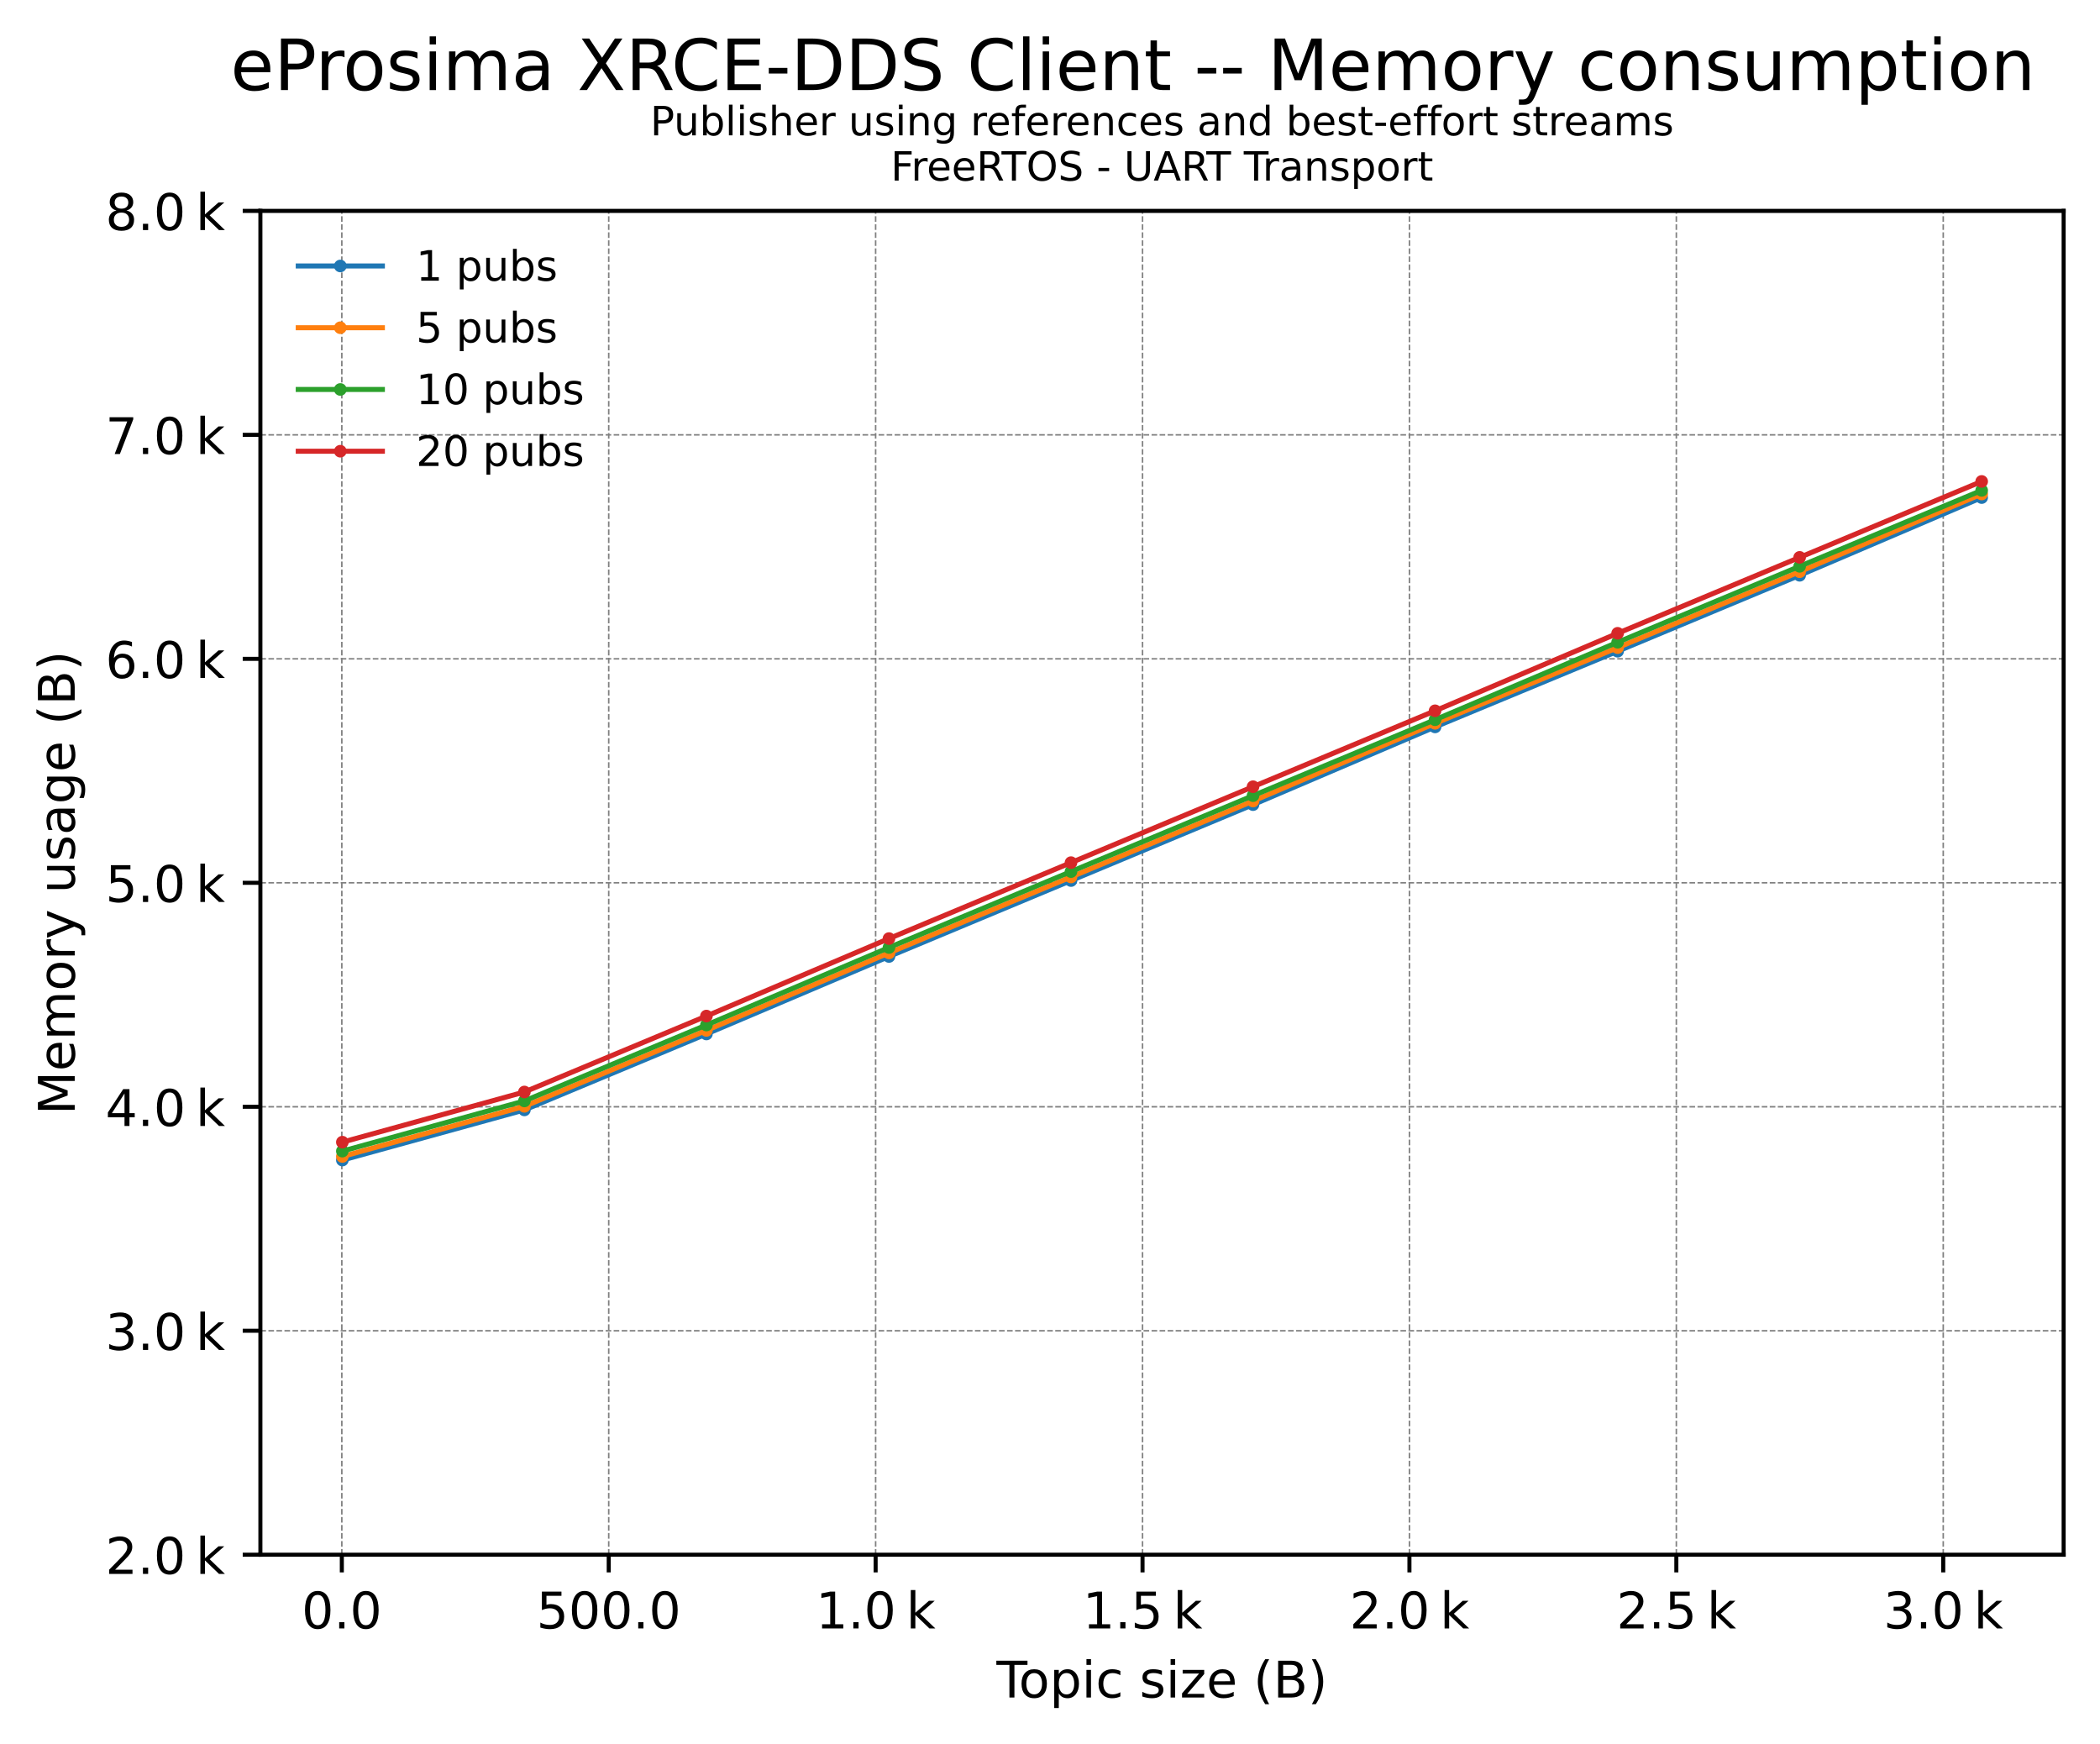 <?xml version="1.0" encoding="utf-8" standalone="no"?>
<!DOCTYPE svg PUBLIC "-//W3C//DTD SVG 1.1//EN"
  "http://www.w3.org/Graphics/SVG/1.1/DTD/svg11.dtd">
<!-- Created with matplotlib (https://matplotlib.org/) -->
<svg height="345.428pt" version="1.1" viewBox="0 0 415.889 345.428" width="415.889pt" xmlns="http://www.w3.org/2000/svg" xmlns:xlink="http://www.w3.org/1999/xlink">
 <defs>
  <style type="text/css">
*{stroke-linecap:butt;stroke-linejoin:round;}
  </style>
 </defs>
 <g id="figure_1">
  <g id="patch_1">
   <path d="M 0 345.428 
L 415.889 345.428 
L 415.889 -0 
L 0 -0 
z
" style="fill:#ffffff;"/>
  </g>
  <g id="axes_1">
   <g id="patch_2">
    <path d="M 51.569 307.872 
L 408.689 307.872 
L 408.689 41.76 
L 51.569 41.76 
z
" style="fill:#ffffff;"/>
   </g>
   <g id="matplotlib.axis_1">
    <g id="xtick_1">
     <g id="line2d_1">
      <path clip-path="url(#pf86b9b9a03)" d="M 67.696 307.872 
L 67.696 41.76 
" style="fill:none;stroke:#808080;stroke-dasharray:1.11,0.48;stroke-dashoffset:0;stroke-width:0.3;"/>
     </g>
     <g id="line2d_2">
      <defs>
       <path d="M 0 0 
L 0 3.5 
" id="mae3af5fd44" style="stroke:#000000;stroke-width:0.8;"/>
      </defs>
      <g>
       <use style="stroke:#000000;stroke-width:0.8;" x="67.696" xlink:href="#mae3af5fd44" y="307.872"/>
      </g>
     </g>
     <g id="text_1">
      <!-- 0.0 -->
      <defs>
       <path d="M 31.781 66.406 
Q 24.172 66.406 20.328 58.906 
Q 16.5 51.422 16.5 36.375 
Q 16.5 21.391 20.328 13.891 
Q 24.172 6.391 31.781 6.391 
Q 39.453 6.391 43.281 13.891 
Q 47.125 21.391 47.125 36.375 
Q 47.125 51.422 43.281 58.906 
Q 39.453 66.406 31.781 66.406 
z
M 31.781 74.219 
Q 44.047 74.219 50.516 64.516 
Q 56.984 54.828 56.984 36.375 
Q 56.984 17.969 50.516 8.266 
Q 44.047 -1.422 31.781 -1.422 
Q 19.531 -1.422 13.062 8.266 
Q 6.594 17.969 6.594 36.375 
Q 6.594 54.828 13.062 64.516 
Q 19.531 74.219 31.781 74.219 
z
" id="DejaVuSans-48"/>
       <path d="M 10.688 12.406 
L 21 12.406 
L 21 0 
L 10.688 0 
z
" id="DejaVuSans-46"/>
      </defs>
      <g transform="translate(59.744 322.47)scale(0.1 -0.1)">
       <use xlink:href="#DejaVuSans-48"/>
       <use x="63.623" xlink:href="#DejaVuSans-46"/>
       <use x="95.41" xlink:href="#DejaVuSans-48"/>
      </g>
     </g>
    </g>
    <g id="xtick_2">
     <g id="line2d_3">
      <path clip-path="url(#pf86b9b9a03)" d="M 120.554 307.872 
L 120.554 41.76 
" style="fill:none;stroke:#808080;stroke-dasharray:1.11,0.48;stroke-dashoffset:0;stroke-width:0.3;"/>
     </g>
     <g id="line2d_4">
      <g>
       <use style="stroke:#000000;stroke-width:0.8;" x="120.554" xlink:href="#mae3af5fd44" y="307.872"/>
      </g>
     </g>
     <g id="text_2">
      <!-- 500.0 -->
      <defs>
       <path d="M 10.797 72.906 
L 49.516 72.906 
L 49.516 64.594 
L 19.828 64.594 
L 19.828 46.734 
Q 21.969 47.469 24.109 47.828 
Q 26.266 48.188 28.422 48.188 
Q 40.625 48.188 47.75 41.5 
Q 54.891 34.812 54.891 23.391 
Q 54.891 11.625 47.562 5.094 
Q 40.234 -1.422 26.906 -1.422 
Q 22.312 -1.422 17.547 -0.641 
Q 12.797 0.141 7.719 1.703 
L 7.719 11.625 
Q 12.109 9.234 16.797 8.062 
Q 21.484 6.891 26.703 6.891 
Q 35.156 6.891 40.078 11.328 
Q 45.016 15.766 45.016 23.391 
Q 45.016 31 40.078 35.438 
Q 35.156 39.891 26.703 39.891 
Q 22.75 39.891 18.812 39.016 
Q 14.891 38.141 10.797 36.281 
z
" id="DejaVuSans-53"/>
      </defs>
      <g transform="translate(106.24 322.47)scale(0.1 -0.1)">
       <use xlink:href="#DejaVuSans-53"/>
       <use x="63.623" xlink:href="#DejaVuSans-48"/>
       <use x="127.246" xlink:href="#DejaVuSans-48"/>
       <use x="190.869" xlink:href="#DejaVuSans-46"/>
       <use x="222.656" xlink:href="#DejaVuSans-48"/>
      </g>
     </g>
    </g>
    <g id="xtick_3">
     <g id="line2d_5">
      <path clip-path="url(#pf86b9b9a03)" d="M 173.412 307.872 
L 173.412 41.76 
" style="fill:none;stroke:#808080;stroke-dasharray:1.11,0.48;stroke-dashoffset:0;stroke-width:0.3;"/>
     </g>
     <g id="line2d_6">
      <g>
       <use style="stroke:#000000;stroke-width:0.8;" x="173.412" xlink:href="#mae3af5fd44" y="307.872"/>
      </g>
     </g>
     <g id="text_3">
      <!-- 1.0 k -->
      <defs>
       <path d="M 12.406 8.297 
L 28.516 8.297 
L 28.516 63.922 
L 10.984 60.406 
L 10.984 69.391 
L 28.422 72.906 
L 38.281 72.906 
L 38.281 8.297 
L 54.391 8.297 
L 54.391 0 
L 12.406 0 
z
" id="DejaVuSans-49"/>
       <path id="DejaVuSans-8201"/>
       <path d="M 9.078 75.984 
L 18.109 75.984 
L 18.109 31.109 
L 44.922 54.688 
L 56.391 54.688 
L 27.391 29.109 
L 57.625 0 
L 45.906 0 
L 18.109 26.703 
L 18.109 0 
L 9.078 0 
z
" id="DejaVuSans-107"/>
      </defs>
      <g transform="translate(161.567 322.47)scale(0.1 -0.1)">
       <use xlink:href="#DejaVuSans-49"/>
       <use x="63.623" xlink:href="#DejaVuSans-46"/>
       <use x="95.41" xlink:href="#DejaVuSans-48"/>
       <use x="159.033" xlink:href="#DejaVuSans-8201"/>
       <use x="179.004" xlink:href="#DejaVuSans-107"/>
      </g>
     </g>
    </g>
    <g id="xtick_4">
     <g id="line2d_7">
      <path clip-path="url(#pf86b9b9a03)" d="M 226.27 307.872 
L 226.27 41.76 
" style="fill:none;stroke:#808080;stroke-dasharray:1.11,0.48;stroke-dashoffset:0;stroke-width:0.3;"/>
     </g>
     <g id="line2d_8">
      <g>
       <use style="stroke:#000000;stroke-width:0.8;" x="226.27" xlink:href="#mae3af5fd44" y="307.872"/>
      </g>
     </g>
     <g id="text_4">
      <!-- 1.5 k -->
      <g transform="translate(214.425 322.47)scale(0.1 -0.1)">
       <use xlink:href="#DejaVuSans-49"/>
       <use x="63.623" xlink:href="#DejaVuSans-46"/>
       <use x="95.41" xlink:href="#DejaVuSans-53"/>
       <use x="159.033" xlink:href="#DejaVuSans-8201"/>
       <use x="179.004" xlink:href="#DejaVuSans-107"/>
      </g>
     </g>
    </g>
    <g id="xtick_5">
     <g id="line2d_9">
      <path clip-path="url(#pf86b9b9a03)" d="M 279.128 307.872 
L 279.128 41.76 
" style="fill:none;stroke:#808080;stroke-dasharray:1.11,0.48;stroke-dashoffset:0;stroke-width:0.3;"/>
     </g>
     <g id="line2d_10">
      <g>
       <use style="stroke:#000000;stroke-width:0.8;" x="279.128" xlink:href="#mae3af5fd44" y="307.872"/>
      </g>
     </g>
     <g id="text_5">
      <!-- 2.0 k -->
      <defs>
       <path d="M 19.188 8.297 
L 53.609 8.297 
L 53.609 0 
L 7.328 0 
L 7.328 8.297 
Q 12.938 14.109 22.625 23.891 
Q 32.328 33.688 34.812 36.531 
Q 39.547 41.844 41.422 45.531 
Q 43.312 49.219 43.312 52.781 
Q 43.312 58.594 39.234 62.25 
Q 35.156 65.922 28.609 65.922 
Q 23.969 65.922 18.812 64.312 
Q 13.672 62.703 7.812 59.422 
L 7.812 69.391 
Q 13.766 71.781 18.938 73 
Q 24.125 74.219 28.422 74.219 
Q 39.75 74.219 46.484 68.547 
Q 53.219 62.891 53.219 53.422 
Q 53.219 48.922 51.531 44.891 
Q 49.859 40.875 45.406 35.406 
Q 44.188 33.984 37.641 27.219 
Q 31.109 20.453 19.188 8.297 
z
" id="DejaVuSans-50"/>
      </defs>
      <g transform="translate(267.283 322.47)scale(0.1 -0.1)">
       <use xlink:href="#DejaVuSans-50"/>
       <use x="63.623" xlink:href="#DejaVuSans-46"/>
       <use x="95.41" xlink:href="#DejaVuSans-48"/>
       <use x="159.033" xlink:href="#DejaVuSans-8201"/>
       <use x="179.004" xlink:href="#DejaVuSans-107"/>
      </g>
     </g>
    </g>
    <g id="xtick_6">
     <g id="line2d_11">
      <path clip-path="url(#pf86b9b9a03)" d="M 331.986 307.872 
L 331.986 41.76 
" style="fill:none;stroke:#808080;stroke-dasharray:1.11,0.48;stroke-dashoffset:0;stroke-width:0.3;"/>
     </g>
     <g id="line2d_12">
      <g>
       <use style="stroke:#000000;stroke-width:0.8;" x="331.986" xlink:href="#mae3af5fd44" y="307.872"/>
      </g>
     </g>
     <g id="text_6">
      <!-- 2.5 k -->
      <g transform="translate(320.141 322.47)scale(0.1 -0.1)">
       <use xlink:href="#DejaVuSans-50"/>
       <use x="63.623" xlink:href="#DejaVuSans-46"/>
       <use x="95.41" xlink:href="#DejaVuSans-53"/>
       <use x="159.033" xlink:href="#DejaVuSans-8201"/>
       <use x="179.004" xlink:href="#DejaVuSans-107"/>
      </g>
     </g>
    </g>
    <g id="xtick_7">
     <g id="line2d_13">
      <path clip-path="url(#pf86b9b9a03)" d="M 384.844 307.872 
L 384.844 41.76 
" style="fill:none;stroke:#808080;stroke-dasharray:1.11,0.48;stroke-dashoffset:0;stroke-width:0.3;"/>
     </g>
     <g id="line2d_14">
      <g>
       <use style="stroke:#000000;stroke-width:0.8;" x="384.844" xlink:href="#mae3af5fd44" y="307.872"/>
      </g>
     </g>
     <g id="text_7">
      <!-- 3.0 k -->
      <defs>
       <path d="M 40.578 39.312 
Q 47.656 37.797 51.625 33 
Q 55.609 28.219 55.609 21.188 
Q 55.609 10.406 48.188 4.484 
Q 40.766 -1.422 27.094 -1.422 
Q 22.516 -1.422 17.656 -0.516 
Q 12.797 0.391 7.625 2.203 
L 7.625 11.719 
Q 11.719 9.328 16.594 8.109 
Q 21.484 6.891 26.812 6.891 
Q 36.078 6.891 40.938 10.547 
Q 45.797 14.203 45.797 21.188 
Q 45.797 27.641 41.281 31.266 
Q 36.766 34.906 28.719 34.906 
L 20.219 34.906 
L 20.219 43.016 
L 29.109 43.016 
Q 36.375 43.016 40.234 45.922 
Q 44.094 48.828 44.094 54.297 
Q 44.094 59.906 40.109 62.906 
Q 36.141 65.922 28.719 65.922 
Q 24.656 65.922 20.016 65.031 
Q 15.375 64.156 9.812 62.312 
L 9.812 71.094 
Q 15.438 72.656 20.344 73.438 
Q 25.25 74.219 29.594 74.219 
Q 40.828 74.219 47.359 69.109 
Q 53.906 64.016 53.906 55.328 
Q 53.906 49.266 50.438 45.094 
Q 46.969 40.922 40.578 39.312 
z
" id="DejaVuSans-51"/>
      </defs>
      <g transform="translate(372.999 322.47)scale(0.1 -0.1)">
       <use xlink:href="#DejaVuSans-51"/>
       <use x="63.623" xlink:href="#DejaVuSans-46"/>
       <use x="95.41" xlink:href="#DejaVuSans-48"/>
       <use x="159.033" xlink:href="#DejaVuSans-8201"/>
       <use x="179.004" xlink:href="#DejaVuSans-107"/>
      </g>
     </g>
    </g>
    <g id="text_8">
     <!-- Topic size (B) -->
     <defs>
      <path d="M -0.297 72.906 
L 61.375 72.906 
L 61.375 64.594 
L 35.5 64.594 
L 35.5 0 
L 25.594 0 
L 25.594 64.594 
L -0.297 64.594 
z
" id="DejaVuSans-84"/>
      <path d="M 30.609 48.391 
Q 23.391 48.391 19.188 42.75 
Q 14.984 37.109 14.984 27.297 
Q 14.984 17.484 19.156 11.844 
Q 23.344 6.203 30.609 6.203 
Q 37.797 6.203 41.984 11.859 
Q 46.188 17.531 46.188 27.297 
Q 46.188 37.016 41.984 42.703 
Q 37.797 48.391 30.609 48.391 
z
M 30.609 56 
Q 42.328 56 49.016 48.375 
Q 55.719 40.766 55.719 27.297 
Q 55.719 13.875 49.016 6.219 
Q 42.328 -1.422 30.609 -1.422 
Q 18.844 -1.422 12.172 6.219 
Q 5.516 13.875 5.516 27.297 
Q 5.516 40.766 12.172 48.375 
Q 18.844 56 30.609 56 
z
" id="DejaVuSans-111"/>
      <path d="M 18.109 8.203 
L 18.109 -20.797 
L 9.078 -20.797 
L 9.078 54.688 
L 18.109 54.688 
L 18.109 46.391 
Q 20.953 51.266 25.266 53.625 
Q 29.594 56 35.594 56 
Q 45.562 56 51.781 48.094 
Q 58.016 40.188 58.016 27.297 
Q 58.016 14.406 51.781 6.484 
Q 45.562 -1.422 35.594 -1.422 
Q 29.594 -1.422 25.266 0.953 
Q 20.953 3.328 18.109 8.203 
z
M 48.688 27.297 
Q 48.688 37.203 44.609 42.844 
Q 40.531 48.484 33.406 48.484 
Q 26.266 48.484 22.188 42.844 
Q 18.109 37.203 18.109 27.297 
Q 18.109 17.391 22.188 11.75 
Q 26.266 6.109 33.406 6.109 
Q 40.531 6.109 44.609 11.75 
Q 48.688 17.391 48.688 27.297 
z
" id="DejaVuSans-112"/>
      <path d="M 9.422 54.688 
L 18.406 54.688 
L 18.406 0 
L 9.422 0 
z
M 9.422 75.984 
L 18.406 75.984 
L 18.406 64.594 
L 9.422 64.594 
z
" id="DejaVuSans-105"/>
      <path d="M 48.781 52.594 
L 48.781 44.188 
Q 44.969 46.297 41.141 47.344 
Q 37.312 48.391 33.406 48.391 
Q 24.656 48.391 19.812 42.844 
Q 14.984 37.312 14.984 27.297 
Q 14.984 17.281 19.812 11.734 
Q 24.656 6.203 33.406 6.203 
Q 37.312 6.203 41.141 7.25 
Q 44.969 8.297 48.781 10.406 
L 48.781 2.094 
Q 45.016 0.344 40.984 -0.531 
Q 36.969 -1.422 32.422 -1.422 
Q 20.062 -1.422 12.781 6.344 
Q 5.516 14.109 5.516 27.297 
Q 5.516 40.672 12.859 48.328 
Q 20.219 56 33.016 56 
Q 37.156 56 41.109 55.141 
Q 45.062 54.297 48.781 52.594 
z
" id="DejaVuSans-99"/>
      <path id="DejaVuSans-32"/>
      <path d="M 44.281 53.078 
L 44.281 44.578 
Q 40.484 46.531 36.375 47.5 
Q 32.281 48.484 27.875 48.484 
Q 21.188 48.484 17.844 46.438 
Q 14.5 44.391 14.5 40.281 
Q 14.5 37.156 16.891 35.375 
Q 19.281 33.594 26.516 31.984 
L 29.594 31.297 
Q 39.156 29.25 43.188 25.516 
Q 47.219 21.781 47.219 15.094 
Q 47.219 7.469 41.188 3.016 
Q 35.156 -1.422 24.609 -1.422 
Q 20.219 -1.422 15.453 -0.562 
Q 10.688 0.297 5.422 2 
L 5.422 11.281 
Q 10.406 8.688 15.234 7.391 
Q 20.062 6.109 24.812 6.109 
Q 31.156 6.109 34.562 8.281 
Q 37.984 10.453 37.984 14.406 
Q 37.984 18.062 35.516 20.016 
Q 33.062 21.969 24.703 23.781 
L 21.578 24.516 
Q 13.234 26.266 9.516 29.906 
Q 5.812 33.547 5.812 39.891 
Q 5.812 47.609 11.281 51.797 
Q 16.75 56 26.812 56 
Q 31.781 56 36.172 55.266 
Q 40.578 54.547 44.281 53.078 
z
" id="DejaVuSans-115"/>
      <path d="M 5.516 54.688 
L 48.188 54.688 
L 48.188 46.484 
L 14.406 7.172 
L 48.188 7.172 
L 48.188 0 
L 4.297 0 
L 4.297 8.203 
L 38.094 47.516 
L 5.516 47.516 
z
" id="DejaVuSans-122"/>
      <path d="M 56.203 29.594 
L 56.203 25.203 
L 14.891 25.203 
Q 15.484 15.922 20.484 11.062 
Q 25.484 6.203 34.422 6.203 
Q 39.594 6.203 44.453 7.469 
Q 49.312 8.734 54.109 11.281 
L 54.109 2.781 
Q 49.266 0.734 44.188 -0.344 
Q 39.109 -1.422 33.891 -1.422 
Q 20.797 -1.422 13.156 6.188 
Q 5.516 13.812 5.516 26.812 
Q 5.516 40.234 12.766 48.109 
Q 20.016 56 32.328 56 
Q 43.359 56 49.781 48.891 
Q 56.203 41.797 56.203 29.594 
z
M 47.219 32.234 
Q 47.125 39.594 43.094 43.984 
Q 39.062 48.391 32.422 48.391 
Q 24.906 48.391 20.391 44.141 
Q 15.875 39.891 15.188 32.172 
z
" id="DejaVuSans-101"/>
      <path d="M 31 75.875 
Q 24.469 64.656 21.281 53.656 
Q 18.109 42.672 18.109 31.391 
Q 18.109 20.125 21.312 9.062 
Q 24.516 -2 31 -13.188 
L 23.188 -13.188 
Q 15.875 -1.703 12.234 9.375 
Q 8.594 20.453 8.594 31.391 
Q 8.594 42.281 12.203 53.312 
Q 15.828 64.359 23.188 75.875 
z
" id="DejaVuSans-40"/>
      <path d="M 19.672 34.812 
L 19.672 8.109 
L 35.5 8.109 
Q 43.453 8.109 47.281 11.406 
Q 51.125 14.703 51.125 21.484 
Q 51.125 28.328 47.281 31.562 
Q 43.453 34.812 35.5 34.812 
z
M 19.672 64.797 
L 19.672 42.828 
L 34.281 42.828 
Q 41.5 42.828 45.031 45.531 
Q 48.578 48.25 48.578 53.812 
Q 48.578 59.328 45.031 62.062 
Q 41.5 64.797 34.281 64.797 
z
M 9.812 72.906 
L 35.016 72.906 
Q 46.297 72.906 52.391 68.219 
Q 58.5 63.531 58.5 54.891 
Q 58.5 48.188 55.375 44.234 
Q 52.25 40.281 46.188 39.312 
Q 53.469 37.75 57.5 32.781 
Q 61.531 27.828 61.531 20.406 
Q 61.531 10.641 54.891 5.312 
Q 48.25 0 35.984 0 
L 9.812 0 
z
" id="DejaVuSans-66"/>
      <path d="M 8.016 75.875 
L 15.828 75.875 
Q 23.141 64.359 26.781 53.312 
Q 30.422 42.281 30.422 31.391 
Q 30.422 20.453 26.781 9.375 
Q 23.141 -1.703 15.828 -13.188 
L 8.016 -13.188 
Q 14.5 -2 17.703 9.062 
Q 20.906 20.125 20.906 31.391 
Q 20.906 42.672 17.703 53.656 
Q 14.5 64.656 8.016 75.875 
z
" id="DejaVuSans-41"/>
     </defs>
     <g transform="translate(197.348 336.149)scale(0.1 -0.1)">
      <use xlink:href="#DejaVuSans-84"/>
      <use x="44.084" xlink:href="#DejaVuSans-111"/>
      <use x="105.266" xlink:href="#DejaVuSans-112"/>
      <use x="168.742" xlink:href="#DejaVuSans-105"/>
      <use x="196.525" xlink:href="#DejaVuSans-99"/>
      <use x="251.506" xlink:href="#DejaVuSans-32"/>
      <use x="283.293" xlink:href="#DejaVuSans-115"/>
      <use x="335.393" xlink:href="#DejaVuSans-105"/>
      <use x="363.176" xlink:href="#DejaVuSans-122"/>
      <use x="415.666" xlink:href="#DejaVuSans-101"/>
      <use x="477.189" xlink:href="#DejaVuSans-32"/>
      <use x="508.977" xlink:href="#DejaVuSans-40"/>
      <use x="547.99" xlink:href="#DejaVuSans-66"/>
      <use x="616.594" xlink:href="#DejaVuSans-41"/>
     </g>
    </g>
   </g>
   <g id="matplotlib.axis_2">
    <g id="ytick_1">
     <g id="line2d_15">
      <path clip-path="url(#pf86b9b9a03)" d="M 51.569 307.872 
L 408.689 307.872 
" style="fill:none;stroke:#808080;stroke-dasharray:1.11,0.48;stroke-dashoffset:0;stroke-width:0.3;"/>
     </g>
     <g id="line2d_16">
      <defs>
       <path d="M 0 0 
L -3.5 0 
" id="mcfbe7591e1" style="stroke:#000000;stroke-width:0.8;"/>
      </defs>
      <g>
       <use style="stroke:#000000;stroke-width:0.8;" x="51.569" xlink:href="#mcfbe7591e1" y="307.872"/>
      </g>
     </g>
     <g id="text_9">
      <!-- 2.0 k -->
      <g transform="translate(20.878 311.671)scale(0.1 -0.1)">
       <use xlink:href="#DejaVuSans-50"/>
       <use x="63.623" xlink:href="#DejaVuSans-46"/>
       <use x="95.41" xlink:href="#DejaVuSans-48"/>
       <use x="159.033" xlink:href="#DejaVuSans-8201"/>
       <use x="179.004" xlink:href="#DejaVuSans-107"/>
      </g>
     </g>
    </g>
    <g id="ytick_2">
     <g id="line2d_17">
      <path clip-path="url(#pf86b9b9a03)" d="M 51.569 263.52 
L 408.689 263.52 
" style="fill:none;stroke:#808080;stroke-dasharray:1.11,0.48;stroke-dashoffset:0;stroke-width:0.3;"/>
     </g>
     <g id="line2d_18">
      <g>
       <use style="stroke:#000000;stroke-width:0.8;" x="51.569" xlink:href="#mcfbe7591e1" y="263.52"/>
      </g>
     </g>
     <g id="text_10">
      <!-- 3.0 k -->
      <g transform="translate(20.878 267.319)scale(0.1 -0.1)">
       <use xlink:href="#DejaVuSans-51"/>
       <use x="63.623" xlink:href="#DejaVuSans-46"/>
       <use x="95.41" xlink:href="#DejaVuSans-48"/>
       <use x="159.033" xlink:href="#DejaVuSans-8201"/>
       <use x="179.004" xlink:href="#DejaVuSans-107"/>
      </g>
     </g>
    </g>
    <g id="ytick_3">
     <g id="line2d_19">
      <path clip-path="url(#pf86b9b9a03)" d="M 51.569 219.168 
L 408.689 219.168 
" style="fill:none;stroke:#808080;stroke-dasharray:1.11,0.48;stroke-dashoffset:0;stroke-width:0.3;"/>
     </g>
     <g id="line2d_20">
      <g>
       <use style="stroke:#000000;stroke-width:0.8;" x="51.569" xlink:href="#mcfbe7591e1" y="219.168"/>
      </g>
     </g>
     <g id="text_11">
      <!-- 4.0 k -->
      <defs>
       <path d="M 37.797 64.312 
L 12.891 25.391 
L 37.797 25.391 
z
M 35.203 72.906 
L 47.609 72.906 
L 47.609 25.391 
L 58.016 25.391 
L 58.016 17.188 
L 47.609 17.188 
L 47.609 0 
L 37.797 0 
L 37.797 17.188 
L 4.891 17.188 
L 4.891 26.703 
z
" id="DejaVuSans-52"/>
      </defs>
      <g transform="translate(20.878 222.967)scale(0.1 -0.1)">
       <use xlink:href="#DejaVuSans-52"/>
       <use x="63.623" xlink:href="#DejaVuSans-46"/>
       <use x="95.41" xlink:href="#DejaVuSans-48"/>
       <use x="159.033" xlink:href="#DejaVuSans-8201"/>
       <use x="179.004" xlink:href="#DejaVuSans-107"/>
      </g>
     </g>
    </g>
    <g id="ytick_4">
     <g id="line2d_21">
      <path clip-path="url(#pf86b9b9a03)" d="M 51.569 174.816 
L 408.689 174.816 
" style="fill:none;stroke:#808080;stroke-dasharray:1.11,0.48;stroke-dashoffset:0;stroke-width:0.3;"/>
     </g>
     <g id="line2d_22">
      <g>
       <use style="stroke:#000000;stroke-width:0.8;" x="51.569" xlink:href="#mcfbe7591e1" y="174.816"/>
      </g>
     </g>
     <g id="text_12">
      <!-- 5.0 k -->
      <g transform="translate(20.878 178.615)scale(0.1 -0.1)">
       <use xlink:href="#DejaVuSans-53"/>
       <use x="63.623" xlink:href="#DejaVuSans-46"/>
       <use x="95.41" xlink:href="#DejaVuSans-48"/>
       <use x="159.033" xlink:href="#DejaVuSans-8201"/>
       <use x="179.004" xlink:href="#DejaVuSans-107"/>
      </g>
     </g>
    </g>
    <g id="ytick_5">
     <g id="line2d_23">
      <path clip-path="url(#pf86b9b9a03)" d="M 51.569 130.464 
L 408.689 130.464 
" style="fill:none;stroke:#808080;stroke-dasharray:1.11,0.48;stroke-dashoffset:0;stroke-width:0.3;"/>
     </g>
     <g id="line2d_24">
      <g>
       <use style="stroke:#000000;stroke-width:0.8;" x="51.569" xlink:href="#mcfbe7591e1" y="130.464"/>
      </g>
     </g>
     <g id="text_13">
      <!-- 6.0 k -->
      <defs>
       <path d="M 33.016 40.375 
Q 26.375 40.375 22.484 35.828 
Q 18.609 31.297 18.609 23.391 
Q 18.609 15.531 22.484 10.953 
Q 26.375 6.391 33.016 6.391 
Q 39.656 6.391 43.531 10.953 
Q 47.406 15.531 47.406 23.391 
Q 47.406 31.297 43.531 35.828 
Q 39.656 40.375 33.016 40.375 
z
M 52.594 71.297 
L 52.594 62.312 
Q 48.875 64.062 45.094 64.984 
Q 41.312 65.922 37.594 65.922 
Q 27.828 65.922 22.672 59.328 
Q 17.531 52.734 16.797 39.406 
Q 19.672 43.656 24.016 45.922 
Q 28.375 48.188 33.594 48.188 
Q 44.578 48.188 50.953 41.516 
Q 57.328 34.859 57.328 23.391 
Q 57.328 12.156 50.688 5.359 
Q 44.047 -1.422 33.016 -1.422 
Q 20.359 -1.422 13.672 8.266 
Q 6.984 17.969 6.984 36.375 
Q 6.984 53.656 15.188 63.938 
Q 23.391 74.219 37.203 74.219 
Q 40.922 74.219 44.703 73.484 
Q 48.484 72.75 52.594 71.297 
z
" id="DejaVuSans-54"/>
      </defs>
      <g transform="translate(20.878 134.263)scale(0.1 -0.1)">
       <use xlink:href="#DejaVuSans-54"/>
       <use x="63.623" xlink:href="#DejaVuSans-46"/>
       <use x="95.41" xlink:href="#DejaVuSans-48"/>
       <use x="159.033" xlink:href="#DejaVuSans-8201"/>
       <use x="179.004" xlink:href="#DejaVuSans-107"/>
      </g>
     </g>
    </g>
    <g id="ytick_6">
     <g id="line2d_25">
      <path clip-path="url(#pf86b9b9a03)" d="M 51.569 86.112 
L 408.689 86.112 
" style="fill:none;stroke:#808080;stroke-dasharray:1.11,0.48;stroke-dashoffset:0;stroke-width:0.3;"/>
     </g>
     <g id="line2d_26">
      <g>
       <use style="stroke:#000000;stroke-width:0.8;" x="51.569" xlink:href="#mcfbe7591e1" y="86.112"/>
      </g>
     </g>
     <g id="text_14">
      <!-- 7.0 k -->
      <defs>
       <path d="M 8.203 72.906 
L 55.078 72.906 
L 55.078 68.703 
L 28.609 0 
L 18.312 0 
L 43.219 64.594 
L 8.203 64.594 
z
" id="DejaVuSans-55"/>
      </defs>
      <g transform="translate(20.878 89.911)scale(0.1 -0.1)">
       <use xlink:href="#DejaVuSans-55"/>
       <use x="63.623" xlink:href="#DejaVuSans-46"/>
       <use x="95.41" xlink:href="#DejaVuSans-48"/>
       <use x="159.033" xlink:href="#DejaVuSans-8201"/>
       <use x="179.004" xlink:href="#DejaVuSans-107"/>
      </g>
     </g>
    </g>
    <g id="ytick_7">
     <g id="line2d_27">
      <path clip-path="url(#pf86b9b9a03)" d="M 51.569 41.76 
L 408.689 41.76 
" style="fill:none;stroke:#808080;stroke-dasharray:1.11,0.48;stroke-dashoffset:0;stroke-width:0.3;"/>
     </g>
     <g id="line2d_28">
      <g>
       <use style="stroke:#000000;stroke-width:0.8;" x="51.569" xlink:href="#mcfbe7591e1" y="41.76"/>
      </g>
     </g>
     <g id="text_15">
      <!-- 8.0 k -->
      <defs>
       <path d="M 31.781 34.625 
Q 24.75 34.625 20.719 30.859 
Q 16.703 27.094 16.703 20.516 
Q 16.703 13.922 20.719 10.156 
Q 24.75 6.391 31.781 6.391 
Q 38.812 6.391 42.859 10.172 
Q 46.922 13.969 46.922 20.516 
Q 46.922 27.094 42.891 30.859 
Q 38.875 34.625 31.781 34.625 
z
M 21.922 38.812 
Q 15.578 40.375 12.031 44.719 
Q 8.5 49.078 8.5 55.328 
Q 8.5 64.062 14.719 69.141 
Q 20.953 74.219 31.781 74.219 
Q 42.672 74.219 48.875 69.141 
Q 55.078 64.062 55.078 55.328 
Q 55.078 49.078 51.531 44.719 
Q 48 40.375 41.703 38.812 
Q 48.828 37.156 52.797 32.312 
Q 56.781 27.484 56.781 20.516 
Q 56.781 9.906 50.312 4.234 
Q 43.844 -1.422 31.781 -1.422 
Q 19.734 -1.422 13.25 4.234 
Q 6.781 9.906 6.781 20.516 
Q 6.781 27.484 10.781 32.312 
Q 14.797 37.156 21.922 38.812 
z
M 18.312 54.391 
Q 18.312 48.734 21.844 45.562 
Q 25.391 42.391 31.781 42.391 
Q 38.141 42.391 41.719 45.562 
Q 45.312 48.734 45.312 54.391 
Q 45.312 60.062 41.719 63.234 
Q 38.141 66.406 31.781 66.406 
Q 25.391 66.406 21.844 63.234 
Q 18.312 60.062 18.312 54.391 
z
" id="DejaVuSans-56"/>
      </defs>
      <g transform="translate(20.878 45.559)scale(0.1 -0.1)">
       <use xlink:href="#DejaVuSans-56"/>
       <use x="63.623" xlink:href="#DejaVuSans-46"/>
       <use x="95.41" xlink:href="#DejaVuSans-48"/>
       <use x="159.033" xlink:href="#DejaVuSans-8201"/>
       <use x="179.004" xlink:href="#DejaVuSans-107"/>
      </g>
     </g>
    </g>
    <g id="text_16">
     <!-- Memory usage (B) -->
     <defs>
      <path d="M 9.812 72.906 
L 24.516 72.906 
L 43.109 23.297 
L 61.812 72.906 
L 76.516 72.906 
L 76.516 0 
L 66.891 0 
L 66.891 64.016 
L 48.094 14.016 
L 38.188 14.016 
L 19.391 64.016 
L 19.391 0 
L 9.812 0 
z
" id="DejaVuSans-77"/>
      <path d="M 52 44.188 
Q 55.375 50.25 60.062 53.125 
Q 64.75 56 71.094 56 
Q 79.641 56 84.281 50.016 
Q 88.922 44.047 88.922 33.016 
L 88.922 0 
L 79.891 0 
L 79.891 32.719 
Q 79.891 40.578 77.094 44.375 
Q 74.312 48.188 68.609 48.188 
Q 61.625 48.188 57.562 43.547 
Q 53.516 38.922 53.516 30.906 
L 53.516 0 
L 44.484 0 
L 44.484 32.719 
Q 44.484 40.625 41.703 44.406 
Q 38.922 48.188 33.109 48.188 
Q 26.219 48.188 22.156 43.531 
Q 18.109 38.875 18.109 30.906 
L 18.109 0 
L 9.078 0 
L 9.078 54.688 
L 18.109 54.688 
L 18.109 46.188 
Q 21.188 51.219 25.484 53.609 
Q 29.781 56 35.688 56 
Q 41.656 56 45.828 52.969 
Q 50 49.953 52 44.188 
z
" id="DejaVuSans-109"/>
      <path d="M 41.109 46.297 
Q 39.594 47.172 37.812 47.578 
Q 36.031 48 33.891 48 
Q 26.266 48 22.188 43.047 
Q 18.109 38.094 18.109 28.812 
L 18.109 0 
L 9.078 0 
L 9.078 54.688 
L 18.109 54.688 
L 18.109 46.188 
Q 20.953 51.172 25.484 53.578 
Q 30.031 56 36.531 56 
Q 37.453 56 38.578 55.875 
Q 39.703 55.766 41.062 55.516 
z
" id="DejaVuSans-114"/>
      <path d="M 32.172 -5.078 
Q 28.375 -14.844 24.75 -17.812 
Q 21.141 -20.797 15.094 -20.797 
L 7.906 -20.797 
L 7.906 -13.281 
L 13.188 -13.281 
Q 16.891 -13.281 18.938 -11.516 
Q 21 -9.766 23.484 -3.219 
L 25.094 0.875 
L 2.984 54.688 
L 12.5 54.688 
L 29.594 11.922 
L 46.688 54.688 
L 56.203 54.688 
z
" id="DejaVuSans-121"/>
      <path d="M 8.5 21.578 
L 8.5 54.688 
L 17.484 54.688 
L 17.484 21.922 
Q 17.484 14.156 20.5 10.266 
Q 23.531 6.391 29.594 6.391 
Q 36.859 6.391 41.078 11.031 
Q 45.312 15.672 45.312 23.688 
L 45.312 54.688 
L 54.297 54.688 
L 54.297 0 
L 45.312 0 
L 45.312 8.406 
Q 42.047 3.422 37.719 1 
Q 33.406 -1.422 27.688 -1.422 
Q 18.266 -1.422 13.375 4.438 
Q 8.5 10.297 8.5 21.578 
z
M 31.109 56 
z
" id="DejaVuSans-117"/>
      <path d="M 34.281 27.484 
Q 23.391 27.484 19.188 25 
Q 14.984 22.516 14.984 16.5 
Q 14.984 11.719 18.141 8.906 
Q 21.297 6.109 26.703 6.109 
Q 34.188 6.109 38.703 11.406 
Q 43.219 16.703 43.219 25.484 
L 43.219 27.484 
z
M 52.203 31.203 
L 52.203 0 
L 43.219 0 
L 43.219 8.297 
Q 40.141 3.328 35.547 0.953 
Q 30.953 -1.422 24.312 -1.422 
Q 15.922 -1.422 10.953 3.297 
Q 6 8.016 6 15.922 
Q 6 25.141 12.172 29.828 
Q 18.359 34.516 30.609 34.516 
L 43.219 34.516 
L 43.219 35.406 
Q 43.219 41.609 39.141 45 
Q 35.062 48.391 27.688 48.391 
Q 23 48.391 18.547 47.266 
Q 14.109 46.141 10.016 43.891 
L 10.016 52.203 
Q 14.938 54.109 19.578 55.047 
Q 24.219 56 28.609 56 
Q 40.484 56 46.344 49.844 
Q 52.203 43.703 52.203 31.203 
z
" id="DejaVuSans-97"/>
      <path d="M 45.406 27.984 
Q 45.406 37.75 41.375 43.109 
Q 37.359 48.484 30.078 48.484 
Q 22.859 48.484 18.828 43.109 
Q 14.797 37.75 14.797 27.984 
Q 14.797 18.266 18.828 12.891 
Q 22.859 7.516 30.078 7.516 
Q 37.359 7.516 41.375 12.891 
Q 45.406 18.266 45.406 27.984 
z
M 54.391 6.781 
Q 54.391 -7.172 48.188 -13.984 
Q 42 -20.797 29.203 -20.797 
Q 24.469 -20.797 20.266 -20.094 
Q 16.062 -19.391 12.109 -17.922 
L 12.109 -9.188 
Q 16.062 -11.328 19.922 -12.344 
Q 23.781 -13.375 27.781 -13.375 
Q 36.625 -13.375 41.016 -8.766 
Q 45.406 -4.156 45.406 5.172 
L 45.406 9.625 
Q 42.625 4.781 38.281 2.391 
Q 33.938 0 27.875 0 
Q 17.828 0 11.672 7.656 
Q 5.516 15.328 5.516 27.984 
Q 5.516 40.672 11.672 48.328 
Q 17.828 56 27.875 56 
Q 33.938 56 38.281 53.609 
Q 42.625 51.219 45.406 46.391 
L 45.406 54.688 
L 54.391 54.688 
z
" id="DejaVuSans-103"/>
     </defs>
     <g transform="translate(14.798 220.75)rotate(-90)scale(0.1 -0.1)">
      <use xlink:href="#DejaVuSans-77"/>
      <use x="86.279" xlink:href="#DejaVuSans-101"/>
      <use x="147.803" xlink:href="#DejaVuSans-109"/>
      <use x="245.215" xlink:href="#DejaVuSans-111"/>
      <use x="306.396" xlink:href="#DejaVuSans-114"/>
      <use x="347.51" xlink:href="#DejaVuSans-121"/>
      <use x="406.689" xlink:href="#DejaVuSans-32"/>
      <use x="438.477" xlink:href="#DejaVuSans-117"/>
      <use x="501.855" xlink:href="#DejaVuSans-115"/>
      <use x="553.955" xlink:href="#DejaVuSans-97"/>
      <use x="615.234" xlink:href="#DejaVuSans-103"/>
      <use x="678.711" xlink:href="#DejaVuSans-101"/>
      <use x="740.234" xlink:href="#DejaVuSans-32"/>
      <use x="772.021" xlink:href="#DejaVuSans-40"/>
      <use x="811.035" xlink:href="#DejaVuSans-66"/>
      <use x="879.639" xlink:href="#DejaVuSans-41"/>
     </g>
    </g>
   </g>
   <g id="line2d_29">
    <path clip-path="url(#pf86b9b9a03)" d="M 67.801 229.724 
L 103.851 219.789 
L 139.9 204.754 
L 176.055 189.408 
L 212.104 174.372 
L 248.153 159.337 
L 284.203 143.947 
L 320.358 128.956 
L 356.407 113.921 
L 392.456 98.531 
" style="fill:none;stroke:#1f77b4;stroke-linecap:square;"/>
    <defs>
     <path d="M 0 0.75 
C 0.199 0.75 0.39 0.671 0.53 0.53 
C 0.671 0.39 0.75 0.199 0.75 0 
C 0.75 -0.199 0.671 -0.39 0.53 -0.53 
C 0.39 -0.671 0.199 -0.75 0 -0.75 
C -0.199 -0.75 -0.39 -0.671 -0.53 -0.53 
C -0.671 -0.39 -0.75 -0.199 -0.75 0 
C -0.75 0.199 -0.671 0.39 -0.53 0.53 
C -0.39 0.671 -0.199 0.75 0 0.75 
z
" id="m172d9a3731" style="stroke:#1f77b4;"/>
    </defs>
    <g clip-path="url(#pf86b9b9a03)">
     <use style="fill:#1f77b4;stroke:#1f77b4;" x="67.801" xlink:href="#m172d9a3731" y="229.724"/>
     <use style="fill:#1f77b4;stroke:#1f77b4;" x="103.851" xlink:href="#m172d9a3731" y="219.789"/>
     <use style="fill:#1f77b4;stroke:#1f77b4;" x="139.9" xlink:href="#m172d9a3731" y="204.754"/>
     <use style="fill:#1f77b4;stroke:#1f77b4;" x="176.055" xlink:href="#m172d9a3731" y="189.408"/>
     <use style="fill:#1f77b4;stroke:#1f77b4;" x="212.104" xlink:href="#m172d9a3731" y="174.372"/>
     <use style="fill:#1f77b4;stroke:#1f77b4;" x="248.153" xlink:href="#m172d9a3731" y="159.337"/>
     <use style="fill:#1f77b4;stroke:#1f77b4;" x="284.203" xlink:href="#m172d9a3731" y="143.947"/>
     <use style="fill:#1f77b4;stroke:#1f77b4;" x="320.358" xlink:href="#m172d9a3731" y="128.956"/>
     <use style="fill:#1f77b4;stroke:#1f77b4;" x="356.407" xlink:href="#m172d9a3731" y="113.921"/>
     <use style="fill:#1f77b4;stroke:#1f77b4;" x="392.456" xlink:href="#m172d9a3731" y="98.531"/>
    </g>
   </g>
   <g id="line2d_30">
    <path clip-path="url(#pf86b9b9a03)" d="M 67.801 229.014 
L 103.851 219.079 
L 139.9 204.044 
L 176.055 188.698 
L 212.104 173.663 
L 248.153 158.628 
L 284.203 143.237 
L 320.358 128.246 
L 356.407 113.211 
L 392.456 97.821 
" style="fill:none;stroke:#ff7f0e;stroke-linecap:square;"/>
    <defs>
     <path d="M 0 0.75 
C 0.199 0.75 0.39 0.671 0.53 0.53 
C 0.671 0.39 0.75 0.199 0.75 0 
C 0.75 -0.199 0.671 -0.39 0.53 -0.53 
C 0.39 -0.671 0.199 -0.75 0 -0.75 
C -0.199 -0.75 -0.39 -0.671 -0.53 -0.53 
C -0.671 -0.39 -0.75 -0.199 -0.75 0 
C -0.75 0.199 -0.671 0.39 -0.53 0.53 
C -0.39 0.671 -0.199 0.75 0 0.75 
z
" id="mff3283d25d" style="stroke:#ff7f0e;"/>
    </defs>
    <g clip-path="url(#pf86b9b9a03)">
     <use style="fill:#ff7f0e;stroke:#ff7f0e;" x="67.801" xlink:href="#mff3283d25d" y="229.014"/>
     <use style="fill:#ff7f0e;stroke:#ff7f0e;" x="103.851" xlink:href="#mff3283d25d" y="219.079"/>
     <use style="fill:#ff7f0e;stroke:#ff7f0e;" x="139.9" xlink:href="#mff3283d25d" y="204.044"/>
     <use style="fill:#ff7f0e;stroke:#ff7f0e;" x="176.055" xlink:href="#mff3283d25d" y="188.698"/>
     <use style="fill:#ff7f0e;stroke:#ff7f0e;" x="212.104" xlink:href="#mff3283d25d" y="173.663"/>
     <use style="fill:#ff7f0e;stroke:#ff7f0e;" x="248.153" xlink:href="#mff3283d25d" y="158.628"/>
     <use style="fill:#ff7f0e;stroke:#ff7f0e;" x="284.203" xlink:href="#mff3283d25d" y="143.237"/>
     <use style="fill:#ff7f0e;stroke:#ff7f0e;" x="320.358" xlink:href="#mff3283d25d" y="128.246"/>
     <use style="fill:#ff7f0e;stroke:#ff7f0e;" x="356.407" xlink:href="#mff3283d25d" y="113.211"/>
     <use style="fill:#ff7f0e;stroke:#ff7f0e;" x="392.456" xlink:href="#mff3283d25d" y="97.821"/>
    </g>
   </g>
   <g id="line2d_31">
    <path clip-path="url(#pf86b9b9a03)" d="M 67.801 227.95 
L 103.851 218.015 
L 139.9 202.98 
L 176.055 187.634 
L 212.104 172.598 
L 248.153 157.563 
L 284.203 142.528 
L 320.358 127.182 
L 356.407 112.147 
L 392.456 97.111 
" style="fill:none;stroke:#2ca02c;stroke-linecap:square;"/>
    <defs>
     <path d="M 0 0.75 
C 0.199 0.75 0.39 0.671 0.53 0.53 
C 0.671 0.39 0.75 0.199 0.75 0 
C 0.75 -0.199 0.671 -0.39 0.53 -0.53 
C 0.39 -0.671 0.199 -0.75 0 -0.75 
C -0.199 -0.75 -0.39 -0.671 -0.53 -0.53 
C -0.671 -0.39 -0.75 -0.199 -0.75 0 
C -0.75 0.199 -0.671 0.39 -0.53 0.53 
C -0.39 0.671 -0.199 0.75 0 0.75 
z
" id="m55add8b70b" style="stroke:#2ca02c;"/>
    </defs>
    <g clip-path="url(#pf86b9b9a03)">
     <use style="fill:#2ca02c;stroke:#2ca02c;" x="67.801" xlink:href="#m55add8b70b" y="227.95"/>
     <use style="fill:#2ca02c;stroke:#2ca02c;" x="103.851" xlink:href="#m55add8b70b" y="218.015"/>
     <use style="fill:#2ca02c;stroke:#2ca02c;" x="139.9" xlink:href="#m55add8b70b" y="202.98"/>
     <use style="fill:#2ca02c;stroke:#2ca02c;" x="176.055" xlink:href="#m55add8b70b" y="187.634"/>
     <use style="fill:#2ca02c;stroke:#2ca02c;" x="212.104" xlink:href="#m55add8b70b" y="172.598"/>
     <use style="fill:#2ca02c;stroke:#2ca02c;" x="248.153" xlink:href="#m55add8b70b" y="157.563"/>
     <use style="fill:#2ca02c;stroke:#2ca02c;" x="284.203" xlink:href="#m55add8b70b" y="142.528"/>
     <use style="fill:#2ca02c;stroke:#2ca02c;" x="320.358" xlink:href="#m55add8b70b" y="127.182"/>
     <use style="fill:#2ca02c;stroke:#2ca02c;" x="356.407" xlink:href="#m55add8b70b" y="112.147"/>
     <use style="fill:#2ca02c;stroke:#2ca02c;" x="392.456" xlink:href="#m55add8b70b" y="97.111"/>
    </g>
   </g>
   <g id="line2d_32">
    <path clip-path="url(#pf86b9b9a03)" d="M 67.801 226.176 
L 103.851 216.241 
L 139.9 201.205 
L 176.055 185.86 
L 212.104 170.824 
L 248.153 155.789 
L 284.203 140.754 
L 320.358 125.408 
L 356.407 110.373 
L 392.456 95.337 
" style="fill:none;stroke:#d62728;stroke-linecap:square;"/>
    <defs>
     <path d="M 0 0.75 
C 0.199 0.75 0.39 0.671 0.53 0.53 
C 0.671 0.39 0.75 0.199 0.75 0 
C 0.75 -0.199 0.671 -0.39 0.53 -0.53 
C 0.39 -0.671 0.199 -0.75 0 -0.75 
C -0.199 -0.75 -0.39 -0.671 -0.53 -0.53 
C -0.671 -0.39 -0.75 -0.199 -0.75 0 
C -0.75 0.199 -0.671 0.39 -0.53 0.53 
C -0.39 0.671 -0.199 0.75 0 0.75 
z
" id="m324a256a32" style="stroke:#d62728;"/>
    </defs>
    <g clip-path="url(#pf86b9b9a03)">
     <use style="fill:#d62728;stroke:#d62728;" x="67.801" xlink:href="#m324a256a32" y="226.176"/>
     <use style="fill:#d62728;stroke:#d62728;" x="103.851" xlink:href="#m324a256a32" y="216.241"/>
     <use style="fill:#d62728;stroke:#d62728;" x="139.9" xlink:href="#m324a256a32" y="201.205"/>
     <use style="fill:#d62728;stroke:#d62728;" x="176.055" xlink:href="#m324a256a32" y="185.86"/>
     <use style="fill:#d62728;stroke:#d62728;" x="212.104" xlink:href="#m324a256a32" y="170.824"/>
     <use style="fill:#d62728;stroke:#d62728;" x="248.153" xlink:href="#m324a256a32" y="155.789"/>
     <use style="fill:#d62728;stroke:#d62728;" x="284.203" xlink:href="#m324a256a32" y="140.754"/>
     <use style="fill:#d62728;stroke:#d62728;" x="320.358" xlink:href="#m324a256a32" y="125.408"/>
     <use style="fill:#d62728;stroke:#d62728;" x="356.407" xlink:href="#m324a256a32" y="110.373"/>
     <use style="fill:#d62728;stroke:#d62728;" x="392.456" xlink:href="#m324a256a32" y="95.337"/>
    </g>
   </g>
   <g id="patch_3">
    <path d="M 51.569 307.872 
L 51.569 41.76 
" style="fill:none;stroke:#000000;stroke-linecap:square;stroke-linejoin:miter;stroke-width:0.8;"/>
   </g>
   <g id="patch_4">
    <path d="M 408.689 307.872 
L 408.689 41.76 
" style="fill:none;stroke:#000000;stroke-linecap:square;stroke-linejoin:miter;stroke-width:0.8;"/>
   </g>
   <g id="patch_5">
    <path d="M 51.569 307.872 
L 408.689 307.872 
" style="fill:none;stroke:#000000;stroke-linecap:square;stroke-linejoin:miter;stroke-width:0.8;"/>
   </g>
   <g id="patch_6">
    <path d="M 51.569 41.76 
L 408.689 41.76 
" style="fill:none;stroke:#000000;stroke-linecap:square;stroke-linejoin:miter;stroke-width:0.8;"/>
   </g>
   <g id="text_17">
    <!-- Publisher using references and best-effort streams -->
    <defs>
     <path d="M 19.672 64.797 
L 19.672 37.406 
L 32.078 37.406 
Q 38.969 37.406 42.719 40.969 
Q 46.484 44.531 46.484 51.125 
Q 46.484 57.672 42.719 61.234 
Q 38.969 64.797 32.078 64.797 
z
M 9.812 72.906 
L 32.078 72.906 
Q 44.344 72.906 50.609 67.359 
Q 56.891 61.812 56.891 51.125 
Q 56.891 40.328 50.609 34.812 
Q 44.344 29.297 32.078 29.297 
L 19.672 29.297 
L 19.672 0 
L 9.812 0 
z
" id="DejaVuSans-80"/>
     <path d="M 48.688 27.297 
Q 48.688 37.203 44.609 42.844 
Q 40.531 48.484 33.406 48.484 
Q 26.266 48.484 22.188 42.844 
Q 18.109 37.203 18.109 27.297 
Q 18.109 17.391 22.188 11.75 
Q 26.266 6.109 33.406 6.109 
Q 40.531 6.109 44.609 11.75 
Q 48.688 17.391 48.688 27.297 
z
M 18.109 46.391 
Q 20.953 51.266 25.266 53.625 
Q 29.594 56 35.594 56 
Q 45.562 56 51.781 48.094 
Q 58.016 40.188 58.016 27.297 
Q 58.016 14.406 51.781 6.484 
Q 45.562 -1.422 35.594 -1.422 
Q 29.594 -1.422 25.266 0.953 
Q 20.953 3.328 18.109 8.203 
L 18.109 0 
L 9.078 0 
L 9.078 75.984 
L 18.109 75.984 
z
" id="DejaVuSans-98"/>
     <path d="M 9.422 75.984 
L 18.406 75.984 
L 18.406 0 
L 9.422 0 
z
" id="DejaVuSans-108"/>
     <path d="M 54.891 33.016 
L 54.891 0 
L 45.906 0 
L 45.906 32.719 
Q 45.906 40.484 42.875 44.328 
Q 39.844 48.188 33.797 48.188 
Q 26.516 48.188 22.312 43.547 
Q 18.109 38.922 18.109 30.906 
L 18.109 0 
L 9.078 0 
L 9.078 75.984 
L 18.109 75.984 
L 18.109 46.188 
Q 21.344 51.125 25.703 53.562 
Q 30.078 56 35.797 56 
Q 45.219 56 50.047 50.172 
Q 54.891 44.344 54.891 33.016 
z
" id="DejaVuSans-104"/>
     <path d="M 54.891 33.016 
L 54.891 0 
L 45.906 0 
L 45.906 32.719 
Q 45.906 40.484 42.875 44.328 
Q 39.844 48.188 33.797 48.188 
Q 26.516 48.188 22.312 43.547 
Q 18.109 38.922 18.109 30.906 
L 18.109 0 
L 9.078 0 
L 9.078 54.688 
L 18.109 54.688 
L 18.109 46.188 
Q 21.344 51.125 25.703 53.562 
Q 30.078 56 35.797 56 
Q 45.219 56 50.047 50.172 
Q 54.891 44.344 54.891 33.016 
z
" id="DejaVuSans-110"/>
     <path d="M 37.109 75.984 
L 37.109 68.5 
L 28.516 68.5 
Q 23.688 68.5 21.797 66.547 
Q 19.922 64.594 19.922 59.516 
L 19.922 54.688 
L 34.719 54.688 
L 34.719 47.703 
L 19.922 47.703 
L 19.922 0 
L 10.891 0 
L 10.891 47.703 
L 2.297 47.703 
L 2.297 54.688 
L 10.891 54.688 
L 10.891 58.5 
Q 10.891 67.625 15.141 71.797 
Q 19.391 75.984 28.609 75.984 
z
" id="DejaVuSans-102"/>
     <path d="M 45.406 46.391 
L 45.406 75.984 
L 54.391 75.984 
L 54.391 0 
L 45.406 0 
L 45.406 8.203 
Q 42.578 3.328 38.25 0.953 
Q 33.938 -1.422 27.875 -1.422 
Q 17.969 -1.422 11.734 6.484 
Q 5.516 14.406 5.516 27.297 
Q 5.516 40.188 11.734 48.094 
Q 17.969 56 27.875 56 
Q 33.938 56 38.25 53.625 
Q 42.578 51.266 45.406 46.391 
z
M 14.797 27.297 
Q 14.797 17.391 18.875 11.75 
Q 22.953 6.109 30.078 6.109 
Q 37.203 6.109 41.297 11.75 
Q 45.406 17.391 45.406 27.297 
Q 45.406 37.203 41.297 42.844 
Q 37.203 48.484 30.078 48.484 
Q 22.953 48.484 18.875 42.844 
Q 14.797 37.203 14.797 27.297 
z
" id="DejaVuSans-100"/>
     <path d="M 18.312 70.219 
L 18.312 54.688 
L 36.812 54.688 
L 36.812 47.703 
L 18.312 47.703 
L 18.312 18.016 
Q 18.312 11.328 20.141 9.422 
Q 21.969 7.516 27.594 7.516 
L 36.812 7.516 
L 36.812 0 
L 27.594 0 
Q 17.188 0 13.234 3.875 
Q 9.281 7.766 9.281 18.016 
L 9.281 47.703 
L 2.688 47.703 
L 2.688 54.688 
L 9.281 54.688 
L 9.281 70.219 
z
" id="DejaVuSans-116"/>
     <path d="M 4.891 31.391 
L 31.203 31.391 
L 31.203 23.391 
L 4.891 23.391 
z
" id="DejaVuSans-45"/>
    </defs>
    <g transform="translate(128.768 26.802)scale(0.08 -0.08)">
     <use xlink:href="#DejaVuSans-80"/>
     <use x="58.553" xlink:href="#DejaVuSans-117"/>
     <use x="121.932" xlink:href="#DejaVuSans-98"/>
     <use x="185.408" xlink:href="#DejaVuSans-108"/>
     <use x="213.191" xlink:href="#DejaVuSans-105"/>
     <use x="240.975" xlink:href="#DejaVuSans-115"/>
     <use x="293.074" xlink:href="#DejaVuSans-104"/>
     <use x="356.453" xlink:href="#DejaVuSans-101"/>
     <use x="417.977" xlink:href="#DejaVuSans-114"/>
     <use x="459.09" xlink:href="#DejaVuSans-32"/>
     <use x="490.877" xlink:href="#DejaVuSans-117"/>
     <use x="554.256" xlink:href="#DejaVuSans-115"/>
     <use x="606.355" xlink:href="#DejaVuSans-105"/>
     <use x="634.139" xlink:href="#DejaVuSans-110"/>
     <use x="697.518" xlink:href="#DejaVuSans-103"/>
     <use x="760.994" xlink:href="#DejaVuSans-32"/>
     <use x="792.781" xlink:href="#DejaVuSans-114"/>
     <use x="831.645" xlink:href="#DejaVuSans-101"/>
     <use x="893.168" xlink:href="#DejaVuSans-102"/>
     <use x="928.373" xlink:href="#DejaVuSans-101"/>
     <use x="989.896" xlink:href="#DejaVuSans-114"/>
     <use x="1028.76" xlink:href="#DejaVuSans-101"/>
     <use x="1090.283" xlink:href="#DejaVuSans-110"/>
     <use x="1153.662" xlink:href="#DejaVuSans-99"/>
     <use x="1208.643" xlink:href="#DejaVuSans-101"/>
     <use x="1270.166" xlink:href="#DejaVuSans-115"/>
     <use x="1322.266" xlink:href="#DejaVuSans-32"/>
     <use x="1354.053" xlink:href="#DejaVuSans-97"/>
     <use x="1415.332" xlink:href="#DejaVuSans-110"/>
     <use x="1478.711" xlink:href="#DejaVuSans-100"/>
     <use x="1542.188" xlink:href="#DejaVuSans-32"/>
     <use x="1573.975" xlink:href="#DejaVuSans-98"/>
     <use x="1637.451" xlink:href="#DejaVuSans-101"/>
     <use x="1698.975" xlink:href="#DejaVuSans-115"/>
     <use x="1751.074" xlink:href="#DejaVuSans-116"/>
     <use x="1790.283" xlink:href="#DejaVuSans-45"/>
     <use x="1826.367" xlink:href="#DejaVuSans-101"/>
     <use x="1887.891" xlink:href="#DejaVuSans-102"/>
     <use x="1923.096" xlink:href="#DejaVuSans-102"/>
     <use x="1958.301" xlink:href="#DejaVuSans-111"/>
     <use x="2019.482" xlink:href="#DejaVuSans-114"/>
     <use x="2060.596" xlink:href="#DejaVuSans-116"/>
     <use x="2099.805" xlink:href="#DejaVuSans-32"/>
     <use x="2131.592" xlink:href="#DejaVuSans-115"/>
     <use x="2183.691" xlink:href="#DejaVuSans-116"/>
     <use x="2222.9" xlink:href="#DejaVuSans-114"/>
     <use x="2261.764" xlink:href="#DejaVuSans-101"/>
     <use x="2323.287" xlink:href="#DejaVuSans-97"/>
     <use x="2384.566" xlink:href="#DejaVuSans-109"/>
     <use x="2481.979" xlink:href="#DejaVuSans-115"/>
    </g>
    <!-- FreeRTOS - UART Transport -->
    <defs>
     <path d="M 9.812 72.906 
L 51.703 72.906 
L 51.703 64.594 
L 19.672 64.594 
L 19.672 43.109 
L 48.578 43.109 
L 48.578 34.812 
L 19.672 34.812 
L 19.672 0 
L 9.812 0 
z
" id="DejaVuSans-70"/>
     <path d="M 44.391 34.188 
Q 47.562 33.109 50.562 29.594 
Q 53.562 26.078 56.594 19.922 
L 66.609 0 
L 56 0 
L 46.688 18.703 
Q 43.062 26.031 39.672 28.422 
Q 36.281 30.812 30.422 30.812 
L 19.672 30.812 
L 19.672 0 
L 9.812 0 
L 9.812 72.906 
L 32.078 72.906 
Q 44.578 72.906 50.734 67.672 
Q 56.891 62.453 56.891 51.906 
Q 56.891 45.016 53.688 40.469 
Q 50.484 35.938 44.391 34.188 
z
M 19.672 64.797 
L 19.672 38.922 
L 32.078 38.922 
Q 39.203 38.922 42.844 42.219 
Q 46.484 45.516 46.484 51.906 
Q 46.484 58.297 42.844 61.547 
Q 39.203 64.797 32.078 64.797 
z
" id="DejaVuSans-82"/>
     <path d="M 39.406 66.219 
Q 28.656 66.219 22.328 58.203 
Q 16.016 50.203 16.016 36.375 
Q 16.016 22.609 22.328 14.594 
Q 28.656 6.594 39.406 6.594 
Q 50.141 6.594 56.422 14.594 
Q 62.703 22.609 62.703 36.375 
Q 62.703 50.203 56.422 58.203 
Q 50.141 66.219 39.406 66.219 
z
M 39.406 74.219 
Q 54.734 74.219 63.906 63.938 
Q 73.094 53.656 73.094 36.375 
Q 73.094 19.141 63.906 8.859 
Q 54.734 -1.422 39.406 -1.422 
Q 24.031 -1.422 14.812 8.828 
Q 5.609 19.094 5.609 36.375 
Q 5.609 53.656 14.812 63.938 
Q 24.031 74.219 39.406 74.219 
z
" id="DejaVuSans-79"/>
     <path d="M 53.516 70.516 
L 53.516 60.891 
Q 47.906 63.578 42.922 64.891 
Q 37.938 66.219 33.297 66.219 
Q 25.25 66.219 20.875 63.094 
Q 16.5 59.969 16.5 54.203 
Q 16.5 49.359 19.406 46.891 
Q 22.312 44.438 30.422 42.922 
L 36.375 41.703 
Q 47.406 39.594 52.656 34.297 
Q 57.906 29 57.906 20.125 
Q 57.906 9.516 50.797 4.047 
Q 43.703 -1.422 29.984 -1.422 
Q 24.812 -1.422 18.969 -0.25 
Q 13.141 0.922 6.891 3.219 
L 6.891 13.375 
Q 12.891 10.016 18.656 8.297 
Q 24.422 6.594 29.984 6.594 
Q 38.422 6.594 43.016 9.906 
Q 47.609 13.234 47.609 19.391 
Q 47.609 24.75 44.312 27.781 
Q 41.016 30.812 33.5 32.328 
L 27.484 33.5 
Q 16.453 35.688 11.516 40.375 
Q 6.594 45.062 6.594 53.422 
Q 6.594 63.094 13.406 68.656 
Q 20.219 74.219 32.172 74.219 
Q 37.312 74.219 42.625 73.281 
Q 47.953 72.359 53.516 70.516 
z
" id="DejaVuSans-83"/>
     <path d="M 8.688 72.906 
L 18.609 72.906 
L 18.609 28.609 
Q 18.609 16.891 22.844 11.734 
Q 27.094 6.594 36.625 6.594 
Q 46.094 6.594 50.344 11.734 
Q 54.594 16.891 54.594 28.609 
L 54.594 72.906 
L 64.5 72.906 
L 64.5 27.391 
Q 64.5 13.141 57.438 5.859 
Q 50.391 -1.422 36.625 -1.422 
Q 22.797 -1.422 15.734 5.859 
Q 8.688 13.141 8.688 27.391 
z
" id="DejaVuSans-85"/>
     <path d="M 34.188 63.188 
L 20.797 26.906 
L 47.609 26.906 
z
M 28.609 72.906 
L 39.797 72.906 
L 67.578 0 
L 57.328 0 
L 50.688 18.703 
L 17.828 18.703 
L 11.188 0 
L 0.781 0 
z
" id="DejaVuSans-65"/>
    </defs>
    <g transform="translate(176.401 35.76)scale(0.08 -0.08)">
     <use xlink:href="#DejaVuSans-70"/>
     <use x="50.27" xlink:href="#DejaVuSans-114"/>
     <use x="89.133" xlink:href="#DejaVuSans-101"/>
     <use x="150.656" xlink:href="#DejaVuSans-101"/>
     <use x="212.18" xlink:href="#DejaVuSans-82"/>
     <use x="274.412" xlink:href="#DejaVuSans-84"/>
     <use x="335.496" xlink:href="#DejaVuSans-79"/>
     <use x="414.207" xlink:href="#DejaVuSans-83"/>
     <use x="477.684" xlink:href="#DejaVuSans-32"/>
     <use x="509.471" xlink:href="#DejaVuSans-45"/>
     <use x="545.555" xlink:href="#DejaVuSans-32"/>
     <use x="577.342" xlink:href="#DejaVuSans-85"/>
     <use x="650.535" xlink:href="#DejaVuSans-65"/>
     <use x="718.943" xlink:href="#DejaVuSans-82"/>
     <use x="781.176" xlink:href="#DejaVuSans-84"/>
     <use x="842.26" xlink:href="#DejaVuSans-32"/>
     <use x="874.047" xlink:href="#DejaVuSans-84"/>
     <use x="920.381" xlink:href="#DejaVuSans-114"/>
     <use x="961.494" xlink:href="#DejaVuSans-97"/>
     <use x="1022.773" xlink:href="#DejaVuSans-110"/>
     <use x="1086.152" xlink:href="#DejaVuSans-115"/>
     <use x="1138.252" xlink:href="#DejaVuSans-112"/>
     <use x="1201.729" xlink:href="#DejaVuSans-111"/>
     <use x="1262.91" xlink:href="#DejaVuSans-114"/>
     <use x="1304.023" xlink:href="#DejaVuSans-116"/>
    </g>
   </g>
   <g id="legend_1">
    <g id="line2d_33">
     <path d="M 59.066 52.671 
L 75.726 52.671 
" style="fill:none;stroke:#1f77b4;stroke-linecap:square;"/>
    </g>
    <g id="line2d_34">
     <g>
      <use style="fill:#1f77b4;stroke:#1f77b4;" x="67.396" xlink:href="#m172d9a3731" y="52.671"/>
     </g>
    </g>
    <g id="text_18">
     <!-- 1 pubs -->
     <g transform="translate(82.39 55.586)scale(0.083 -0.083)">
      <use xlink:href="#DejaVuSans-49"/>
      <use x="63.623" xlink:href="#DejaVuSans-32"/>
      <use x="95.41" xlink:href="#DejaVuSans-112"/>
      <use x="158.887" xlink:href="#DejaVuSans-117"/>
      <use x="222.266" xlink:href="#DejaVuSans-98"/>
      <use x="285.742" xlink:href="#DejaVuSans-115"/>
     </g>
    </g>
    <g id="line2d_35">
     <path d="M 59.066 64.898 
L 75.726 64.898 
" style="fill:none;stroke:#ff7f0e;stroke-linecap:square;"/>
    </g>
    <g id="line2d_36">
     <g>
      <use style="fill:#ff7f0e;stroke:#ff7f0e;" x="67.396" xlink:href="#mff3283d25d" y="64.898"/>
     </g>
    </g>
    <g id="text_19">
     <!-- 5 pubs -->
     <g transform="translate(82.39 67.813)scale(0.083 -0.083)">
      <use xlink:href="#DejaVuSans-53"/>
      <use x="63.623" xlink:href="#DejaVuSans-32"/>
      <use x="95.41" xlink:href="#DejaVuSans-112"/>
      <use x="158.887" xlink:href="#DejaVuSans-117"/>
      <use x="222.266" xlink:href="#DejaVuSans-98"/>
      <use x="285.742" xlink:href="#DejaVuSans-115"/>
     </g>
    </g>
    <g id="line2d_37">
     <path d="M 59.066 77.125 
L 75.726 77.125 
" style="fill:none;stroke:#2ca02c;stroke-linecap:square;"/>
    </g>
    <g id="line2d_38">
     <g>
      <use style="fill:#2ca02c;stroke:#2ca02c;" x="67.396" xlink:href="#m55add8b70b" y="77.125"/>
     </g>
    </g>
    <g id="text_20">
     <!-- 10 pubs -->
     <g transform="translate(82.39 80.04)scale(0.083 -0.083)">
      <use xlink:href="#DejaVuSans-49"/>
      <use x="63.623" xlink:href="#DejaVuSans-48"/>
      <use x="127.246" xlink:href="#DejaVuSans-32"/>
      <use x="159.033" xlink:href="#DejaVuSans-112"/>
      <use x="222.51" xlink:href="#DejaVuSans-117"/>
      <use x="285.889" xlink:href="#DejaVuSans-98"/>
      <use x="349.365" xlink:href="#DejaVuSans-115"/>
     </g>
    </g>
    <g id="line2d_39">
     <path d="M 59.066 89.352 
L 75.726 89.352 
" style="fill:none;stroke:#d62728;stroke-linecap:square;"/>
    </g>
    <g id="line2d_40">
     <g>
      <use style="fill:#d62728;stroke:#d62728;" x="67.396" xlink:href="#m324a256a32" y="89.352"/>
     </g>
    </g>
    <g id="text_21">
     <!-- 20 pubs -->
     <g transform="translate(82.39 92.267)scale(0.083 -0.083)">
      <use xlink:href="#DejaVuSans-50"/>
      <use x="63.623" xlink:href="#DejaVuSans-48"/>
      <use x="127.246" xlink:href="#DejaVuSans-32"/>
      <use x="159.033" xlink:href="#DejaVuSans-112"/>
      <use x="222.51" xlink:href="#DejaVuSans-117"/>
      <use x="285.889" xlink:href="#DejaVuSans-98"/>
      <use x="349.365" xlink:href="#DejaVuSans-115"/>
     </g>
    </g>
   </g>
  </g>
  <g id="text_22">
   <!-- eProsima XRCE-DDS Client - - Memory consumption -->
   <defs>
    <path d="M 6.297 72.906 
L 16.891 72.906 
L 35.016 45.797 
L 53.219 72.906 
L 63.812 72.906 
L 40.375 37.891 
L 65.375 0 
L 54.781 0 
L 34.281 31 
L 13.625 0 
L 2.984 0 
L 29 38.922 
z
" id="DejaVuSans-88"/>
    <path d="M 64.406 67.281 
L 64.406 56.891 
Q 59.422 61.531 53.781 63.812 
Q 48.141 66.109 41.797 66.109 
Q 29.297 66.109 22.656 58.469 
Q 16.016 50.828 16.016 36.375 
Q 16.016 21.969 22.656 14.328 
Q 29.297 6.688 41.797 6.688 
Q 48.141 6.688 53.781 8.984 
Q 59.422 11.281 64.406 15.922 
L 64.406 5.609 
Q 59.234 2.094 53.438 0.328 
Q 47.656 -1.422 41.219 -1.422 
Q 24.656 -1.422 15.125 8.703 
Q 5.609 18.844 5.609 36.375 
Q 5.609 53.953 15.125 64.078 
Q 24.656 74.219 41.219 74.219 
Q 47.75 74.219 53.531 72.484 
Q 59.328 70.75 64.406 67.281 
z
" id="DejaVuSans-67"/>
    <path d="M 9.812 72.906 
L 55.906 72.906 
L 55.906 64.594 
L 19.672 64.594 
L 19.672 43.016 
L 54.391 43.016 
L 54.391 34.719 
L 19.672 34.719 
L 19.672 8.297 
L 56.781 8.297 
L 56.781 0 
L 9.812 0 
z
" id="DejaVuSans-69"/>
    <path d="M 19.672 64.797 
L 19.672 8.109 
L 31.594 8.109 
Q 46.688 8.109 53.688 14.938 
Q 60.688 21.781 60.688 36.531 
Q 60.688 51.172 53.688 57.984 
Q 46.688 64.797 31.594 64.797 
z
M 9.812 72.906 
L 30.078 72.906 
Q 51.266 72.906 61.172 64.094 
Q 71.094 55.281 71.094 36.531 
Q 71.094 17.672 61.125 8.828 
Q 51.172 0 30.078 0 
L 9.812 0 
z
" id="DejaVuSans-68"/>
   </defs>
   <g transform="translate(45.661 17.838)scale(0.14 -0.14)">
    <use xlink:href="#DejaVuSans-101"/>
    <use x="61.523" xlink:href="#DejaVuSans-80"/>
    <use x="120.076" xlink:href="#DejaVuSans-114"/>
    <use x="158.939" xlink:href="#DejaVuSans-111"/>
    <use x="220.121" xlink:href="#DejaVuSans-115"/>
    <use x="272.221" xlink:href="#DejaVuSans-105"/>
    <use x="300.004" xlink:href="#DejaVuSans-109"/>
    <use x="397.416" xlink:href="#DejaVuSans-97"/>
    <use x="458.695" xlink:href="#DejaVuSans-32"/>
    <use x="490.482" xlink:href="#DejaVuSans-88"/>
    <use x="558.988" xlink:href="#DejaVuSans-82"/>
    <use x="623.471" xlink:href="#DejaVuSans-67"/>
    <use x="693.295" xlink:href="#DejaVuSans-69"/>
    <use x="756.479" xlink:href="#DejaVuSans-45"/>
    <use x="792.562" xlink:href="#DejaVuSans-68"/>
    <use x="869.564" xlink:href="#DejaVuSans-68"/>
    <use x="946.566" xlink:href="#DejaVuSans-83"/>
    <use x="1010.043" xlink:href="#DejaVuSans-32"/>
    <use x="1041.83" xlink:href="#DejaVuSans-67"/>
    <use x="1111.654" xlink:href="#DejaVuSans-108"/>
    <use x="1139.438" xlink:href="#DejaVuSans-105"/>
    <use x="1167.221" xlink:href="#DejaVuSans-101"/>
    <use x="1228.744" xlink:href="#DejaVuSans-110"/>
    <use x="1292.123" xlink:href="#DejaVuSans-116"/>
    <use x="1331.332" xlink:href="#DejaVuSans-32"/>
    <use x="1363.119" xlink:href="#DejaVuSans-45"/>
    <use x="1399.203" xlink:href="#DejaVuSans-45"/>
    <use x="1435.287" xlink:href="#DejaVuSans-32"/>
    <use x="1467.074" xlink:href="#DejaVuSans-77"/>
    <use x="1553.354" xlink:href="#DejaVuSans-101"/>
    <use x="1614.877" xlink:href="#DejaVuSans-109"/>
    <use x="1712.289" xlink:href="#DejaVuSans-111"/>
    <use x="1773.471" xlink:href="#DejaVuSans-114"/>
    <use x="1814.584" xlink:href="#DejaVuSans-121"/>
    <use x="1873.764" xlink:href="#DejaVuSans-32"/>
    <use x="1905.551" xlink:href="#DejaVuSans-99"/>
    <use x="1960.531" xlink:href="#DejaVuSans-111"/>
    <use x="2021.713" xlink:href="#DejaVuSans-110"/>
    <use x="2085.092" xlink:href="#DejaVuSans-115"/>
    <use x="2137.191" xlink:href="#DejaVuSans-117"/>
    <use x="2200.57" xlink:href="#DejaVuSans-109"/>
    <use x="2297.982" xlink:href="#DejaVuSans-112"/>
    <use x="2361.459" xlink:href="#DejaVuSans-116"/>
    <use x="2400.668" xlink:href="#DejaVuSans-105"/>
    <use x="2428.451" xlink:href="#DejaVuSans-111"/>
    <use x="2489.633" xlink:href="#DejaVuSans-110"/>
   </g>
  </g>
 </g>
 <defs>
  <clipPath id="pf86b9b9a03">
   <rect height="266.112" width="357.12" x="51.569" y="41.76"/>
  </clipPath>
 </defs>
</svg>
